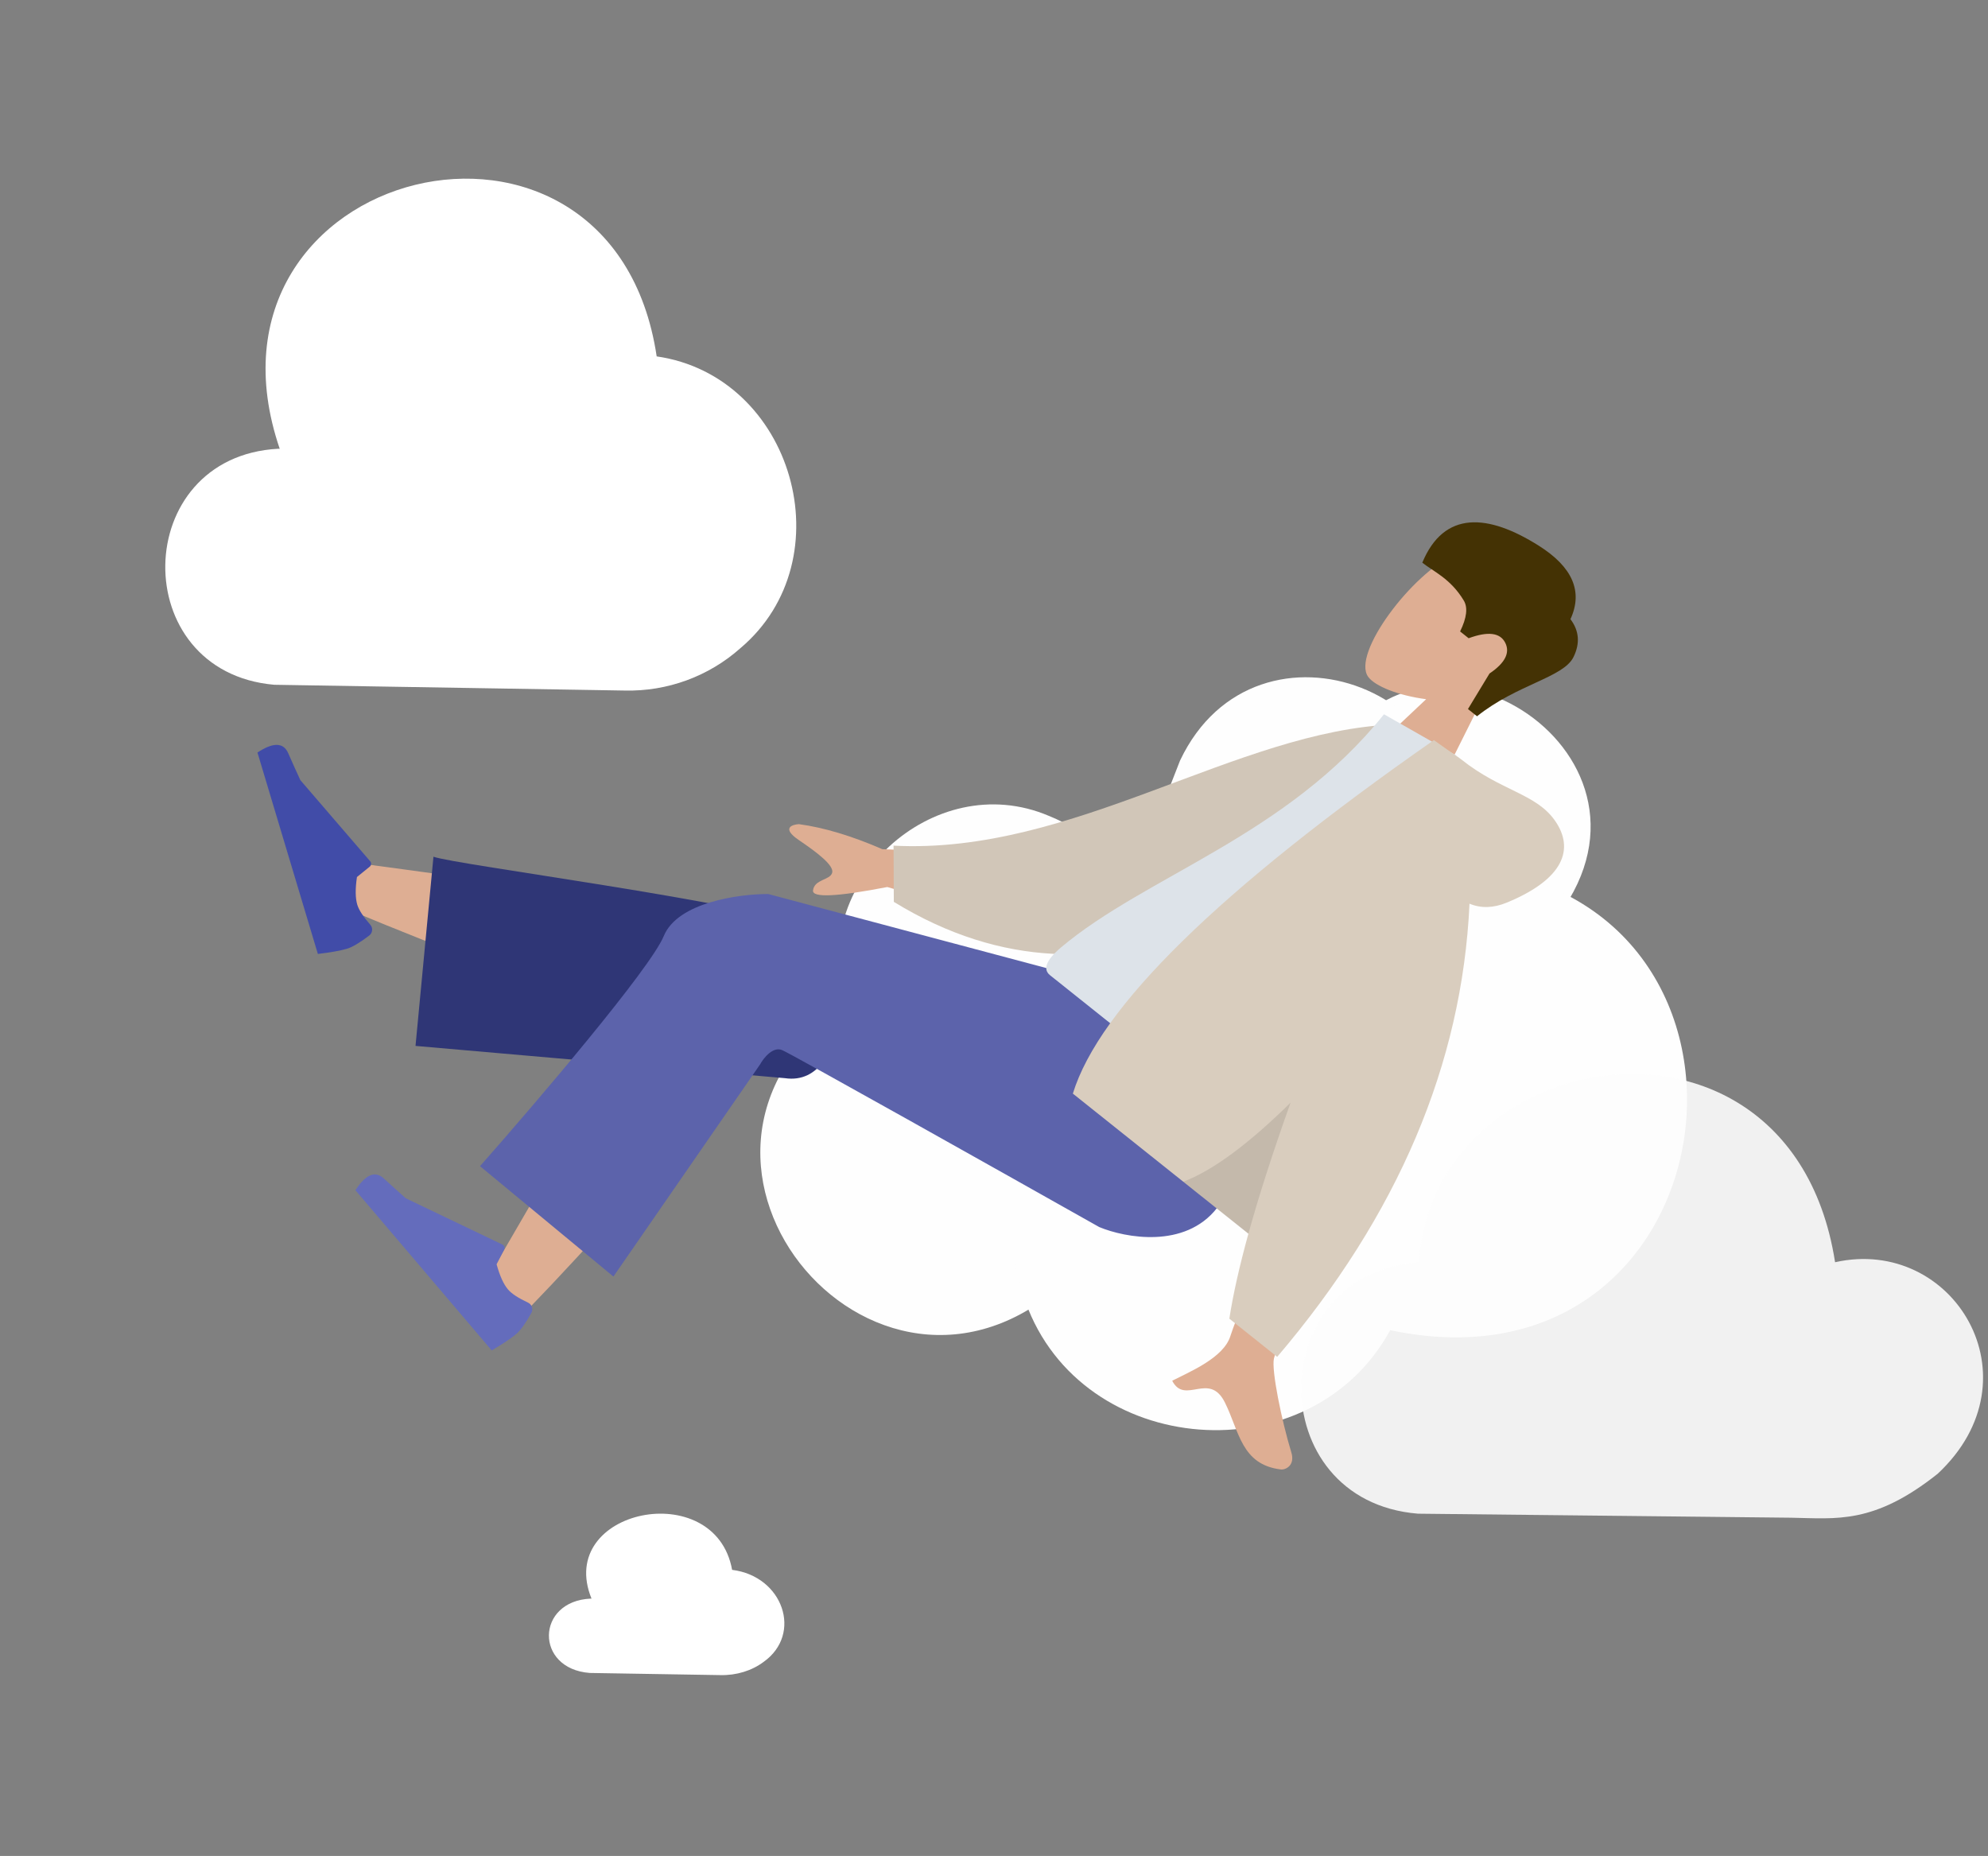 <svg width="572" height="534" viewBox="0 0 572 534" fill="none" xmlns="http://www.w3.org/2000/svg">
<rect x="0" y="0" width="572" height="534" fill="#808080" stroke="none"/>
<path d="M306.497 352.087C306.403 357.033 307.48 361.931 309.64 366.381C328.961 400.063 379.704 375.526 365.3 339.465L325.342 256.832C320.552 246.736 312.142 238.851 301.795 234.753C268.556 220.58 231.904 254.484 243.407 288.729C179.21 334.115 254.486 422.102 309.46 366.008" fill="#FEFEFE"/>
<path d="M252.558 299.29C248.748 296.352 245.651 292.609 243.486 288.323Z" fill="#FEFEFE"/>
<path d="M387.833 230.803C386.481 227.248 384.323 224.007 381.537 221.345C358.37 201.912 329.931 231.601 350.343 253.911L401.976 303.37C408.22 309.434 416.361 313.052 424.77 313.5C452.073 315.661 467.974 282.657 450.111 260.948C481.976 213.142 404.116 168.321 381.77 221.568" fill="#FEFEFE"/>
<path d="M440.684 255.597C444.191 256.783 447.429 258.714 450.172 261.257Z" fill="#FEFEFE"/>
<path d="M404.701 264.505C409.585 260.146 413.368 254.694 415.743 248.594C431.039 199.538 361.57 172.381 339.541 218.806L295.318 331.935C289.833 345.666 289.749 360.921 295.084 374.649C311.241 419.655 377.119 424.71 399.997 382.733C501.8 404.184 519.438 251.969 415.543 249.104" fill="#FEFEFE"/>
<path d="M402.008 364.351C402.587 370.692 401.742 377.065 399.531 383.021Z" fill="#FEFEFE"/>
<path fill-rule="evenodd" clip-rule="evenodd" d="M426.666 200.818C434.156 199.369 441.214 195.902 445.755 189.329C458.838 170.389 430.696 154.397 418.596 159.57C406.497 164.744 388.713 188.165 393.701 194.795C395.69 197.439 402.29 200.117 410.338 201.18L387.657 222.558L407.787 238.62L426.666 200.818Z" fill="#DEAE93"/>
<path fill-rule="evenodd" clip-rule="evenodd" d="M424.983 206.092C436.491 196.877 449.812 194.965 452.727 189.068C454.67 185.137 454.381 181.497 451.86 178.149C455.524 170.205 452.487 163.158 442.748 157.011C428.14 147.789 415.496 146.821 409.234 161.896C412.486 164.491 417.351 166.448 421.169 172.792C422.38 174.805 422.028 177.768 420.112 181.682L422.565 183.639C428.099 181.596 431.605 182.02 433.083 184.911C434.561 187.803 433.057 190.761 428.57 193.786L422.373 204.01L424.983 206.092Z" fill="#443204"/>
<path fill-rule="evenodd" clip-rule="evenodd" d="M99.912 261.579C130.747 274.429 153.214 282.644 167.313 286.224C191.453 292.355 212.671 296.935 220.577 298.019C239.429 300.603 239.728 273.361 230.299 270.036C216.028 265.003 173.71 257.796 103.343 248.415L99.912 261.579Z" fill="#DEAE93"/>
<path fill-rule="evenodd" clip-rule="evenodd" d="M119.554 300.935L225.856 310.219C245.591 313.102 245.303 270.76 235.467 267.244C213.137 259.264 131.371 248.878 124.718 246.5L119.554 300.935Z" fill="#2F3676"/>
<path fill-rule="evenodd" clip-rule="evenodd" d="M106.227 269.188C103.501 271.256 101.376 272.518 99.851 272.973C97.997 273.528 95.199 274.028 91.457 274.474C90.812 272.324 85.019 253.006 74.078 216.52C78.608 213.525 81.559 213.59 82.929 216.716C84.299 219.842 85.466 222.43 86.43 224.48L106.523 247.825C106.91 248.274 106.859 248.951 106.41 249.337C106.402 249.344 106.394 249.35 106.386 249.356L102.703 252.344C102.201 255.767 102.232 258.418 102.795 260.296C103.253 261.822 104.501 263.745 106.541 266.064C107.323 266.955 107.236 268.31 106.345 269.092C106.307 269.125 106.267 269.158 106.227 269.188Z" fill="#414CA8"/>
<path fill-rule="evenodd" clip-rule="evenodd" d="M148.228 380.449C157.86 370.896 189.888 336.701 202.484 318.961C206.103 313.864 209.565 308.903 212.78 304.221C222.336 290.306 198.366 270.454 189.85 284.157C168.642 318.281 140.596 367.542 138.051 371.695C134.485 377.515 142.174 386.452 148.228 380.449Z" fill="#DEAE93"/>
<path fill-rule="evenodd" clip-rule="evenodd" d="M152.883 377.775C151.217 380.764 149.777 382.773 148.564 383.803C147.089 385.056 144.726 386.638 141.478 388.551C140.023 386.841 126.952 371.478 102.264 342.46C105.21 337.896 107.938 336.77 110.45 339.082C112.962 341.395 115.071 343.296 116.778 344.787L144.567 358.091C145.102 358.347 145.328 358.987 145.071 359.521C145.067 359.53 145.062 359.539 145.058 359.549L142.884 363.765C143.801 367.101 144.894 369.516 146.165 371.01C147.198 372.223 149.114 373.483 151.915 374.788C152.99 375.288 153.454 376.565 152.953 377.638C152.931 377.685 152.908 377.73 152.883 377.775Z" fill="#646CBC"/>
<path d="M220.966 257.729L301.485 279.164L320.808 295.782C334.227 308.111 358.809 335.665 349.789 347.246C340.77 358.827 323.843 355.648 316.507 352.611C287.342 336.174 228.261 302.977 225.255 301.691C222.249 300.404 219.35 304.015 218.276 305.981L176.398 366.567L138.825 335.477C154.753 317.426 187.574 278.964 191.44 269.527C195.306 260.091 212.735 257.73 220.966 257.729Z" fill="#5C63AB" stroke="#5C63AB"/>
<path fill-rule="evenodd" clip-rule="evenodd" d="M296.339 246.056L253.882 244.337C245.061 240.503 237.051 238.099 229.853 237.126C227.865 237.255 224.779 238.266 229.842 241.706C234.905 245.146 240.076 248.991 239.434 251.142C238.793 253.293 234.351 252.933 233.928 256.188C233.645 258.358 240.768 258.035 255.295 255.22L290.571 265.384L296.339 246.056ZM398.532 328.708L380.948 314.789C363.853 358.336 354.883 381.521 354.038 384.346C352.135 390.7 342.174 394.743 337.272 397.275C340.947 404.397 347.913 394.439 352.447 403.552C356.585 411.869 357.159 421.416 368.522 422.796C369.919 422.966 372.681 421.612 371.561 417.938C368.77 408.785 365.795 394.288 366.541 390.894C367.559 386.264 378.222 365.536 398.532 328.708Z" fill="#DEAE93"/>
<path fill-rule="evenodd" clip-rule="evenodd" d="M407.473 215.476L401.214 208.446C355.728 210.2 308.99 246.002 257.1 243.319L257.176 259.487C320.063 298.07 377.773 254.959 407.473 215.476Z" fill="#D1C6B8"/>
<path fill-rule="evenodd" clip-rule="evenodd" d="M366.265 331.778C337.184 308.573 315.792 291.504 302.089 280.571C299.157 278.231 303.093 274.441 305.224 272.644C329.821 251.91 370.159 240.589 398.208 205.517L419.038 217.387C414.674 254.208 395.743 288.724 366.265 331.778Z" fill="#DDE3E9"/>
<path fill-rule="evenodd" clip-rule="evenodd" d="M422.816 260.016C426.122 261.389 429.691 261.287 433.524 259.71C450.044 252.911 452.972 244.246 447.507 236.269C442.041 228.292 431.957 227.694 420.437 218.502C419.81 218.002 419.205 217.583 418.621 217.246L412.562 212.952C350.911 255.985 316.287 289.888 308.688 314.661L359.199 354.965C356.615 364.325 354.788 372.477 353.716 379.419L367.479 390.401C402.239 349.589 420.685 306.128 422.816 260.016Z" fill="#D9CDBE"/>
<path fill-rule="evenodd" clip-rule="evenodd" d="M371.327 317.273C359.118 329.285 348.828 336.863 340.457 340.006L359.202 354.963C362.216 344.045 366.257 331.481 371.327 317.273Z" fill="black" fill-opacity="0.1"/>
<g opacity="0.9">
<path d="M425.399 367.323C420.264 364.648 414.57 363.226 408.781 363.171C363.414 365.879 362.702 431.843 408 435.528L515.422 436.687C528.497 436.925 539.176 438.612 557.501 424.06C587.001 396.56 562.001 355.56 528.001 363.177C513.87 272.252 382.441 305.322 412.601 392.156" fill="#FDFDFD"/>
</g>
<path d="M95.602 133.105C90.797 130.567 85.46 129.202 80.027 129.12C37.434 131.418 36.413 193.325 78.908 197.026L179.722 198.688C191.993 198.981 203.885 194.631 213.021 186.507C243.359 160.91 228.225 108.194 188.945 102.545C176.168 17.133 52.639 47.468 80.482 129.127" fill="white"/>
<path d="M174.062 106.301C178.828 104.015 184.03 102.828 189.304 102.824Z" fill="white"/>
<path d="M175.841 461.228C174.045 460.424 172.052 459.988 170.024 459.957C154.13 460.641 153.809 480.144 169.672 481.351L207.298 481.972C211.878 482.076 216.313 480.716 219.715 478.166C231.013 470.13 225.314 453.506 210.648 451.689C205.798 424.766 159.724 434.205 170.194 459.96" fill="white"/>
</svg>
